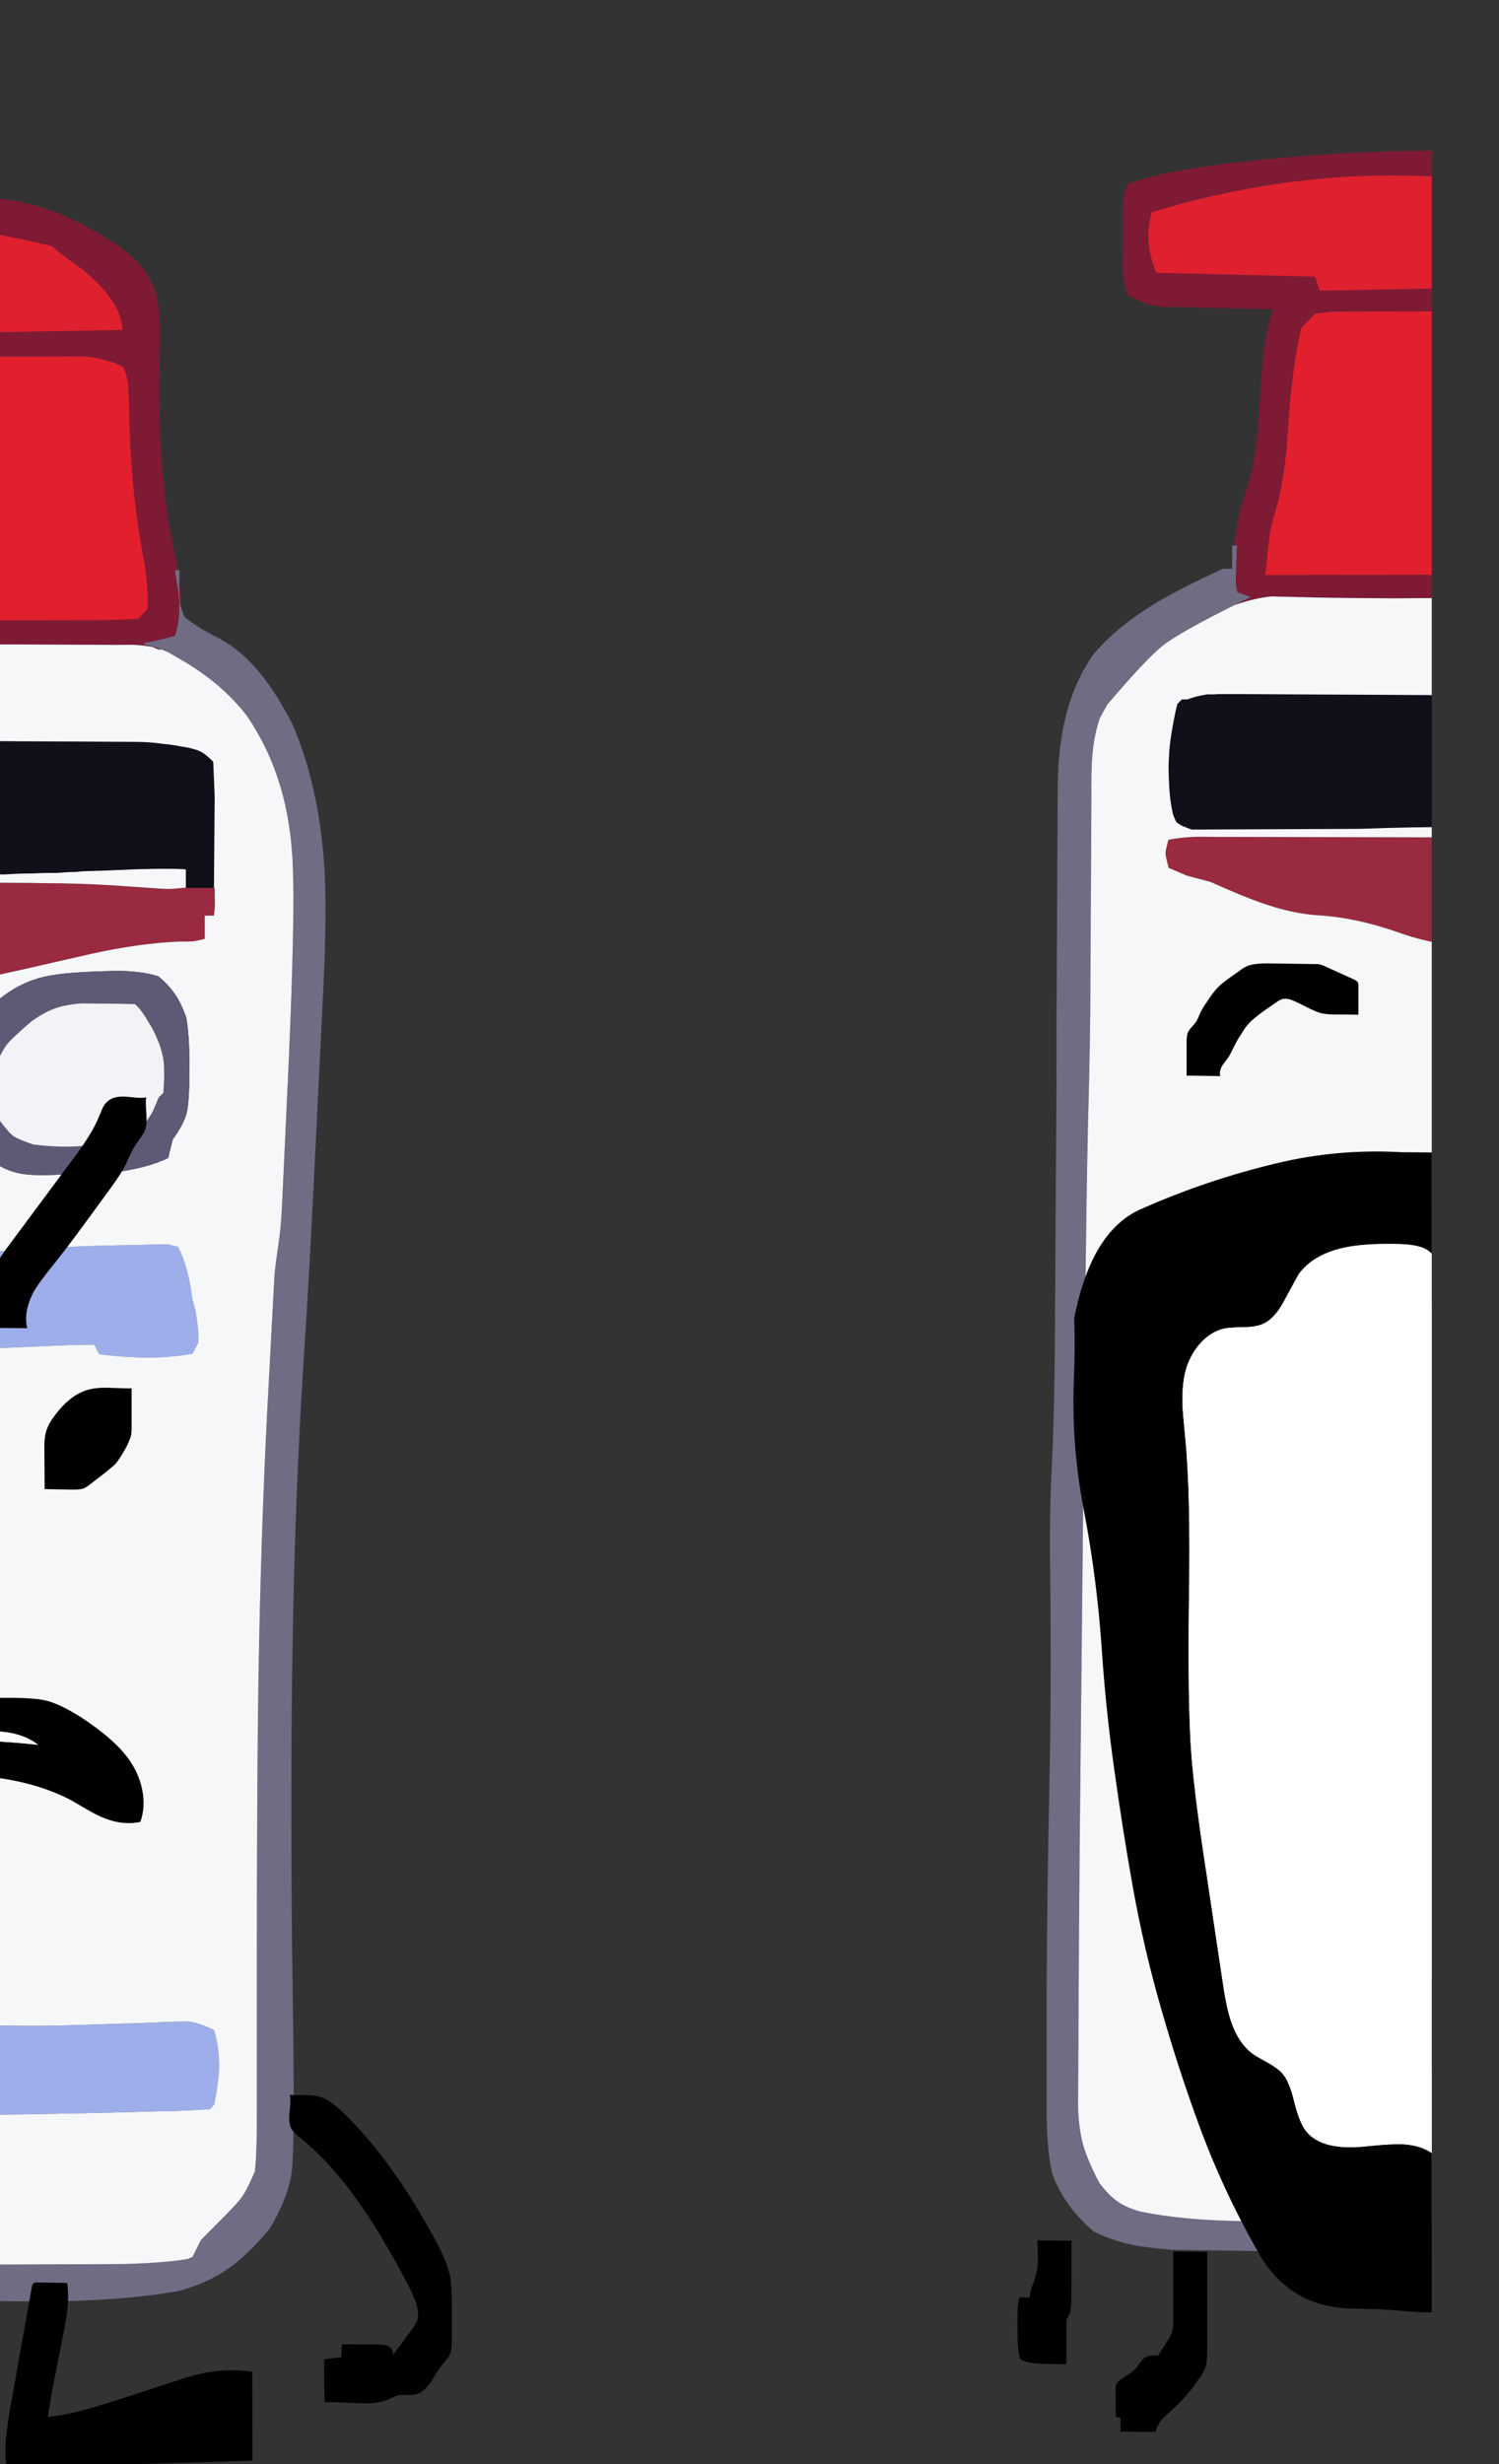 
<svg viewBox="0 0 112 184" height="184px" width="112px" y="0px" x="0px" preserveAspectRatio="none" xmlns:xlink="http://www.w3.org/1999/xlink" version="1.1" xmlns="http://www.w3.org/2000/svg">
<rect x="0" y="0" width="112" height="184" fill="#333333" stroke="none"/>
<defs></defs>

<g id="fun_scrollers">
<g transform="matrix( 0.362, 0, 0, 0.362, -594.2,0.1)" id="svg"></g>

<g transform="matrix( 0.362, 0, 0, 0.362, -594.2,0.1)" id="Layer_2"></g>

<g transform="matrix( 0.362, 0, 0, 0.362, -594.2,0.1)" id="Layer_3"></g>

<g transform="matrix( 0.362, 0, 0, 0.362, -594.2,0.1)" id="Layer_2">
<g>
<g>
<g>
<path d="M 1678.5 117.35
L 1678.15 117.35 1677.5 117.35
Q 1678.35 122 1678.4 124.15 1678.55 127.7 1677.55 130.85 1673.2 132.05 1671.25 132.3
L 1671.25 132.75
Q 1672.992 133.046 1674.75 133.7 1675.379 133.928 1676 134.2
L 1678.55 135.65
Q 1687.25 140.65 1692.4 147.4 1697.45 154.8 1699.8 163.75 1701.9 171.65 1701.95 181.6
L 1702 184.15
Q 1702 196.45 1701.05 218.3
L 1699.65 248.3
Q 1699.45 252.95 1698.85 256.8 1698.4 259.7 1698.1 262.55
L 1696.6 290.7
Q 1695.25 316.65 1694.75 347.85 1694.45 370.65 1694.45 405.05
L 1694.45 434.85
Q 1694.5 443.4 1694.05 447.65 1692.35 451.55 1691.5 452.7 1690.75 453.9 1687.7 456.95
L 1682.9 461.8 1681.15 465.3 1681 465.6
Q 1680.644 465.666 1680.25 465.7 1675.463 466.518 1666.8 466.75
L 1630.2 466.9 1630.2 474.2 1631.4 474.25
Q 1648.15 474.55 1654.8 474.4 1667.95 474.1 1678.1 472.35 1684.3 470.75 1688.75 467.55 1692.6 464.85 1697.15 459.4 1701 452.8 1701.65 447.7 1702.25 442.55 1701.95 418.45
L 1701.7 399.75
Q 1701.4 365.1 1701.8 340.5 1702.3 308.5 1704.05 281.35 1705.4 261 1706.7 233.45
L 1707.95 208.1
Q 1709.05 188.15 1708.35 178.1 1707.2 161.6 1701.75 149 1698.5 142.8 1695.45 139 1691.5 134 1686.55 131.35 1681.95 129.05 1679.5 126.95 1679.296 126.41 1679.15 125.95 1678.756 124.925 1678.65 124.5 1678.55 123.85 1678.45 121.85
L 1678.45 119.7 1678.5 117.35 Z" stroke="none" fill="#706C84"></path>

<path d="M 1630.2 40.15
L 1630.2 46.45
Q 1641.229 47.785 1652.3 50.55 1652.3 50.9 1658.85 55.6 1665.6 61.3 1666.5 66.2 1666.65 66.95 1666.75 67.8
L 1630.2 68.45 1630.2 73.3 1658.9 73.25
Q 1663.25 73.6 1666.85 75.4 1667.6 77 1667.85 78.65 1667.95 79.5 1668.05 82.1
L 1668.2 88.3
Q 1668.65 102.5 1671.25 115.95 1672.15 121.55 1671.85 125.4
L 1670 127.35
Q 1666.6 127.6 1661.9 127.65
L 1630.2 127.7 1630.2 132.6 1666 132.75
Q 1668.65 132.7 1669.5 132.75 1670.35 132.8 1672.8 133.15 1673.45 133.4 1674.1 133.7
L 1674.75 133.7
Q 1672.992 133.046 1671.25 132.75
L 1671.25 132.3
Q 1673.2 132.05 1677.55 130.85 1678.55 127.7 1678.4 124.15 1678.35 122 1677.5 117.35
L 1678.15 117.35
Q 1677.9 115.677 1677.55 114.1 1674.2 98.85 1674.3 78.7
L 1674.45 70.05
Q 1674.6 63.8 1673.5 59.7 1672.25 56.65 1670.4 54.45 1668.7 52.45 1665.8 50.35
L 1662.7 48.45
Q 1656 44.3 1649.4 42.3 1642.95 40.4 1635 40.2
L 1631.25 40.2
Q 1630.725 40.191 1630.2 40.15
M 1678.45 119.7
L 1678.45 121.85
Q 1678.55 123.85 1678.65 124.5 1678.756 124.925 1679.15 125.95
L 1678.8 123.85
Q 1678.699 121.721 1678.45 119.7 Z" stroke="none" fill="#7E1A34"></path>

<path d="M 1680.55 416.75
Q 1678.8 416.65 1671.55 417
L 1655.55 417.5
Q 1646 417.8 1631.15 417.25 1630.675 417.232 1630.2 417.2
L 1630.2 436.15
Q 1634.664 436.043 1638.7 436 1659.8 435.65 1670.3 435.35
L 1673.8 435.25
Q 1678.6 435.2 1684.7 434.8
L 1685.65 433.85
Q 1686.55 429.25 1686.65 426.15 1686.7 422.15 1685.6 418.45 1682.3 416.95 1680.55 416.75
M 1630.2 258.2
L 1630.2 278.1
Q 1642.299 277.785 1644.95 277.65
L 1652.9 277.3
Q 1656.85 277.1 1660.9 277.1
L 1661.9 279.05
Q 1672.95 280.5 1681.15 278.95
L 1682.4 276.6
Q 1682.35 274.35 1682.3 273.55 1682.2 272.8 1681.85 270.5
L 1681.1 267.45
Q 1680.25 260.85 1678.15 256.9
L 1675.95 256.4 1666.85 256.6
Q 1657.7 256.7 1650.8 257.25 1641.801 257.993 1630.2 258.2 Z" stroke="none" fill="#9DAEEA"></path>

<path d="M 1650.3 181.9
L 1647.55 181.85
Q 1638.885 181.787 1630.2 181.8
L 1630.2 203
Q 1636.15 201.957 1646.6 199.6
L 1660.2 196.5
Q 1669.8 194.35 1678.25 193.95 1680.65 193.95 1681.3 193.9 1682 193.8 1683.7 193.4
L 1683.7 188.6 1685.6 188.6 1685.8 186.6 1685.75 182.85 1685.6 182.85 1679.8 182.85 1679.55 182.85
Q 1677.013 183.1 1676.2 183.1 1675.45 183.1 1673.4 182.95
L 1664.7 182.35
Q 1657.05 181.9 1650.3 181.9 Z" stroke="none" fill="#992A3F"></path>

<path d="M 1637.2 180.15
Q 1638.3 180.1 1639.4 180.1 1641 180.1 1642.6 180.1 1644.05 180 1645.5 179.95 1646.85 179.9 1648.25 179.9 1649.5 179.85 1650.75 179.8 1651.9 179.8 1653.05 179.8 1654.1 179.75 1655.15 179.65 1656.1 179.6 1657.1 179.6 1657.9 179.5 1658.7 179.45 1664 179.3 1669.35 179.05 1670.6 179 1671.9 179 1673.1 178.95 1674.35 178.95 1675.5 178.95 1676.65 178.95 1677.7 178.95 1678.8 179 1679.3 179 1679.8 179.1
L 1679.8 182.85 1685.6 182.85 1685.75 164.05 1685.45 156.85
Q 1684.5 155.9 1683.45 155.1 1682.8 154.7 1682.15 154.45 1681.3 154.2 1680.55 154 1679.7 153.85 1678.85 153.7 1677.95 153.55 1677.1 153.4 1676.15 153.25 1675.3 153.2 1674.3 153.05 1673.35 152.95 1672.3 152.85 1671.3 152.8 1670.2 152.75 1669.15 152.75
L 1630.2 152.55 1630.2 180
Q 1630.623 180.057 1631.05 180.1 1632.75 180.05 1634.4 180.1 1635.15 180.1 1635.9 180.15 1636.55 180.15 1637.2 180.15 Z" stroke="none" fill="#110F1A"></path>

<path d="M 1639.4 180.1
Q 1638.3 180.1 1637.2 180.15 1636.55 180.15 1635.9 180.15 1635.15 180.1 1634.4 180.1 1632.75 180.05 1631.05 180.1 1630.623 180.057 1630.2 180
L 1630.2 181.8
Q 1638.885 181.787 1647.55 181.85
L 1650.3 181.9
Q 1657.05 181.9 1664.7 182.35
L 1673.4 182.95
Q 1675.45 183.1 1676.2 183.1 1677.013 183.1 1679.55 182.85
L 1679.8 182.85 1679.8 179.1
Q 1679.3 179 1678.8 179 1677.7 178.95 1676.65 178.95 1675.5 178.95 1674.35 178.95 1673.1 178.95 1671.9 179 1670.6 179 1669.35 179.05 1664 179.3 1658.7 179.45 1657.9 179.5 1657.1 179.6 1656.1 179.6 1655.15 179.65 1654.1 179.75 1653.05 179.8 1651.9 179.8 1650.75 179.8 1649.5 179.85 1648.25 179.9 1646.85 179.9 1645.5 179.95 1644.05 180 1642.6 180.1 1641 180.1 1639.4 180.1
M 1674.1 133.7
Q 1673.45 133.4 1672.8 133.15 1670.35 132.8 1669.5 132.75 1668.65 132.7 1666 132.75
L 1630.2 132.6 1630.2 152.55 1669.15 152.75
Q 1670.2 152.75 1671.3 152.8 1672.3 152.85 1673.35 152.95 1674.3 153.05 1675.3 153.2 1676.15 153.25 1677.1 153.4 1677.95 153.55 1678.85 153.7 1679.7 153.85 1680.55 154 1681.3 154.2 1682.15 154.45 1682.8 154.7 1683.45 155.1 1684.5 155.9 1685.45 156.85
L 1685.75 164.05 1685.6 182.85 1685.75 182.85 1685.8 186.6 1685.6 188.6 1683.7 188.6 1683.7 193.4
Q 1682 193.8 1681.3 193.9 1680.65 193.95 1678.25 193.95 1669.8 194.35 1660.2 196.5
L 1646.6 199.6
Q 1636.15 201.957 1630.2 203
L 1630.2 258.2
Q 1641.801 257.993 1650.8 257.25 1657.7 256.7 1666.85 256.6
L 1675.95 256.4 1678.15 256.9
Q 1680.25 260.85 1681.1 267.45
L 1681.85 270.5
Q 1682.2 272.8 1682.3 273.55 1682.35 274.35 1682.4 276.6
L 1681.15 278.95
Q 1672.95 280.5 1661.9 279.05
L 1660.9 277.1
Q 1656.85 277.1 1652.9 277.3
L 1644.95 277.65
Q 1642.299 277.785 1630.2 278.1
L 1630.2 417.2
Q 1630.675 417.232 1631.15 417.25 1646 417.8 1655.55 417.5
L 1671.55 417
Q 1678.8 416.65 1680.55 416.75 1682.3 416.95 1685.6 418.45 1686.7 422.15 1686.65 426.15 1686.55 429.25 1685.65 433.85
L 1684.7 434.8
Q 1678.6 435.2 1673.8 435.25
L 1670.3 435.35
Q 1659.8 435.65 1638.7 436 1634.664 436.043 1630.2 436.15
L 1630.2 466.9 1666.8 466.75
Q 1675.463 466.518 1680.25 465.7 1680.722 465.53 1681.15 465.3
L 1682.9 461.8 1687.7 456.95
Q 1690.75 453.9 1691.5 452.7 1692.35 451.55 1694.05 447.65 1694.5 443.4 1694.45 434.85
L 1694.45 405.05
Q 1694.45 370.65 1694.75 347.85 1695.25 316.65 1696.6 290.7
L 1698.1 262.55
Q 1698.4 259.7 1698.85 256.8 1699.45 252.95 1699.65 248.3
L 1701.05 218.3
Q 1702 196.45 1702 184.15
L 1701.95 181.6
Q 1701.9 171.65 1699.8 163.75 1697.45 154.8 1692.4 147.4 1687.25 140.65 1678.55 135.65
L 1676 134.2
Q 1675.379 133.928 1674.75 133.7
L 1674.1 133.7
M 1674.1 201.1
Q 1676.25 202.85 1677.65 204.95 1678.9 206.75 1679.9 209.7 1680.65 214.25 1680.5 220.6
L 1680.5 223.45
Q 1680.4 227.55 1679.95 229.4 1679.3 231.75 1677.1 234.75
L 1676.15 238.6
Q 1671.65 240.75 1664.9 241.55 1661.7 241.85 1653.15 242.05
L 1650.5 242.15
Q 1647.1 242.15 1645.15 241.7 1642.7 241.15 1640.1 239.5 1637.05 236.2 1636.35 235.3 1635.75 234.3 1634.8 232 1634.45 229 1634.35 227.9 1634.3 226.85 1634.3 223.45
L 1634.25 218.9
Q 1634.55 215.55 1635.45 213.55 1636.3 211.6 1638.55 208.9
L 1640.3 206.7
Q 1644.7 202.65 1650.35 201.25 1654.1 200.35 1661.85 200.1
L 1665.2 200
Q 1670.35 199.95 1674.1 201.1 Z" stroke="none" fill="#F5F7F9"></path>

<path d="M 1677.65 204.95
Q 1676.25 202.85 1674.1 201.1 1670.35 199.95 1665.2 200
L 1661.85 200.1
Q 1654.1 200.35 1650.35 201.25 1644.7 202.65 1640.3 206.7
L 1638.55 208.9
Q 1636.3 211.6 1635.45 213.55 1634.55 215.55 1634.25 218.9
L 1634.3 223.45
Q 1634.3 226.85 1634.35 227.9 1634.45 229 1634.8 232 1635.75 234.3 1636.35 235.3 1637.05 236.2 1640.1 239.5 1642.7 241.15 1645.15 241.7 1647.1 242.15 1650.5 242.15
L 1653.15 242.05
Q 1661.7 241.85 1664.9 241.55 1671.65 240.75 1676.15 238.6
L 1677.1 234.75
Q 1679.3 231.75 1679.95 229.4 1680.4 227.55 1680.5 223.45
L 1680.5 220.6
Q 1680.65 214.25 1679.9 209.7 1678.9 206.75 1677.65 204.95
M 1662.35 206.75
Q 1665.8 206.75 1669.3 206.85 1670.35 207.85 1670.75 208.5 1671.2 209.05 1672.75 211.65 1674.6 215.05 1675.15 218.2 1675.5 220.8 1675.15 225.15
L 1674.2 226.1
Q 1673.15 228.65 1672.7 229.5 1672.2 230.3 1670.4 232.8 1665.4 235.35 1659.55 236 1654.55 236.6 1648.25 235.8 1645.1 234.7 1644.25 234.1 1643.4 233.55 1641.5 231.05 1639.55 226.55 1639.55 221.45 1641.75 216.65 1642.8 215.25 1643.9 213.85 1648 210.35 1650.6 208.5 1652.9 207.7 1655.2 206.9 1658.45 206.7
L 1662.35 206.75 Z" stroke="none" fill="#5D5A76"></path>

<path d="M 1669.3 206.85
Q 1665.8 206.75 1662.35 206.75
L 1658.45 206.7
Q 1655.2 206.9 1652.9 207.7 1650.6 208.5 1648 210.35 1643.9 213.85 1642.8 215.25 1641.75 216.65 1639.55 221.45 1639.55 226.55 1641.5 231.05 1643.4 233.55 1644.25 234.1 1645.1 234.7 1648.25 235.8 1654.55 236.6 1659.55 236 1665.4 235.35 1670.4 232.8 1672.2 230.3 1672.7 229.5 1673.15 228.65 1674.2 226.1
L 1675.15 225.15
Q 1675.5 220.8 1675.15 218.2 1674.6 215.05 1672.75 211.65 1671.2 209.05 1670.75 208.5 1670.35 207.85 1669.3 206.85 Z" stroke="none" fill="#F1F3F7"></path>

<path d="M 1658.85 55.6
Q 1652.3 50.9 1652.3 50.55 1641.229 47.785 1630.2 46.45
L 1630.2 68.45 1666.75 67.8
Q 1666.65 66.95 1666.5 66.2 1665.6 61.3 1658.85 55.6 Z" stroke="none" fill="#DF202E"></path>

<path d="M 1658.9 73.25
L 1630.2 73.3 1630.2 127.7 1661.9 127.65
Q 1666.6 127.6 1670 127.35
L 1671.85 125.4
Q 1672.15 121.55 1671.25 115.95 1668.65 102.5 1668.2 88.3
L 1668.05 82.1
Q 1667.95 79.5 1667.85 78.65 1667.6 77 1666.85 75.4 1663.25 73.6 1658.9 73.25 Z" stroke="none" fill="#E21F2D"></path>
</g>
</g>
</g>
</g>

<g transform="matrix( 0.362, 0, 0, 0.362, -594.2,0.1)" id="Layer_3">
<g>
<g>
<g>
<path d="M 1650.85 350.5
Q 1649.05 350.05 1644.65 349.95
L 1630.2 349.95 1630.2 356.85
Q 1632.895 356.75 1636.8 356.75 1641.05 356.75 1643.4 357.15 1647 357.8 1649.3 359.65 1642.5 358.85 1633.8 358.7 1632.301 358.668 1630.2 358.65
L 1630.2 365.75
Q 1635.752 365.838 1639.4 366.25 1649.25 367.4 1656.25 371.15 1657.4 371.8 1659.6 373.1 1661.6 374.25 1663.05 374.8 1666.85 376.3 1670.4 375.55 1671.5 372.5 1670.8 368.95 1670.15 365.7 1668.15 362.8 1665.25 358.6 1658.15 353.95 1653.7 351.15 1650.85 350.5
M 1648.25 470.8
Q 1648.1 471 1648 471.5
L 1643.4 497.3
Q 1642.8 501.05 1642.65 502.95 1642.4 506.1 1642.8 508.6 1657.65 508.45 1693.55 507.3
L 1693.5 488.95
Q 1688.1 488.2 1682.7 489.4 1680.5 489.9 1677.45 490.95
L 1667 494.35
Q 1661.75 496.05 1659.3 496.7 1654.95 497.9 1651.35 498.3 1651.45 497.1 1652.15 493.15
L 1654.45 481.45
Q 1655.15 477.95 1655.35 476.05 1655.65 473.05 1655.3 470.65
L 1649.35 470.55
Q 1648.65 470.45 1648.25 470.8
M 1712.2 435.45
Q 1709.4 432.75 1707.3 432.2 1706.15 431.9 1704.3 431.9 1701.6 431.9 1701.25 431.85 1701.5 432.85 1701.2 435.4 1700.95 437.7 1701.55 438.8 1702 439.6 1703.4 440.7 1709.85 445.95 1715.65 454.25 1719.9 460.25 1725.15 470.05 1727.05 473.65 1727.55 475.6 1727.9 477.15 1727.6 478.25 1727.3 479.1 1726.4 480.3
L 1722.4 485.75
Q 1722.7 485.3 1722.45 484.65 1722.25 484.05 1721.75 483.75 1721.1 483.35 1719.5 483.35
L 1712.05 483.3
Q 1711.85 484.65 1711.9 485.95
L 1708.35 486.4
Q 1708.3 490.35 1708.45 495.3 1709.85 495.15 1715.1 495.45 1719.2 495.7 1721.5 494.7 1723.2 493.9 1723.5 493.85 1724.05 493.7 1725.2 493.75 1726.35 493.8 1726.9 493.7 1728.7 493.4 1730.3 491.2 1731.8 488.7 1732.7 487.55 1734 486.05 1734.25 485.5 1734.7 484.5 1734.7 482.5
L 1734.7 475.15
Q 1734.7 470.95 1734.25 468.9 1733.65 466.25 1731.35 461.9 1722.2 445 1712.2 435.45
M 1659.8 286.35
Q 1655.7 287.4 1652.25 292.4 1651.45 293.55 1651.15 294.45 1650.5 296 1650.6 299.1
L 1650.65 306.9 1656.55 307
Q 1657.95 307 1658.6 306.8 1659.15 306.6 1660.05 305.9
L 1663.35 303.35
Q 1665.1 301.9 1665.3 301.65 1666.05 300.85 1667.6 298.05 1668.45 296.25 1668.5 295.7 1668.6 295.25 1668.6 294.3
L 1668.6 286.1
Q 1667.75 286.15 1664.15 286 1661.45 285.9 1659.8 286.35
M 1671.4 232.75
Q 1671.8 231.6 1671.65 229.45 1671.45 227.05 1671.6 226.1 1670.75 226.25 1669.6 226.15 1668.25 226 1667.55 225.95 1664.95 225.75 1663.65 226.9 1663.05 227.4 1662.6 228.3 1662.5 228.55 1661.9 230 1660.6 233.25 1657.1 238
L 1642.65 257.45
Q 1640.4 260.55 1639.9 262.25 1639.55 263.5 1639.55 266.65
L 1639.6 272.15
Q 1639.6 272.95 1639.9 273.3 1640.25 273.65 1641.15 273.65
L 1647.05 273.7
Q 1646.25 270.35 1648.3 266.35 1649.4 264.35 1652.75 260.25 1655.75 256.5 1660.4 250.1
L 1664.2 244.9
Q 1666.6 241.6 1667.35 240 1668.55 237.25 1669.35 236 1670.1 234.95 1670.45 234.4 1671.15 233.45 1671.4 232.75 Z" stroke="none" fill="#000000"></path>

<path d="M 1649.3 359.65
Q 1647 357.8 1643.4 357.15 1641.05 356.75 1636.8 356.75 1632.895 356.75 1630.2 356.85
L 1630.2 358.65
Q 1632.301 358.668 1633.8 358.7 1642.5 358.85 1649.3 359.65 Z" stroke="none" fill="#FFFFFF"></path>
</g>
</g>
</g>
</g>

<g transform="matrix( 0.362, 0, 0, 0.362, -594.2,0.1)" id="Layer_6">
<g>
<g>
<g>
<path d="M 1861.35 147.75
Q 1859.85 153.85 1859.75 162
L 1859.5 211
Q 1859.55 222.35 1859.35 244.8
L 1859.25 263.1
Q 1859.15 279.65 1859.1 282.5 1858.95 293.5 1858.55 301.95 1858 311.75 1858.2 324.55 1858.45 348.45 1858.05 366.8 1857.45 396.55 1857.45 414.9
L 1857.45 434.3
Q 1857.45 443.1 1858.6 448.1 1861.15 454.95 1867.2 460.05 1870.85 461.85 1875.15 462.8 1878.55 463.45 1883.4 463.8
L 1936.95 464.65 1936.95 457.55 1919.55 457.65
Q 1905.25 457.95 1898.05 457.9 1885.55 457.75 1876.7 455.9 1873.65 455 1872.05 453.8 1870.4 452.7 1868.4 450.1 1866.05 445.7 1865.05 442.35 1864 438.6 1863.95 434
L 1864.15 395.65
Q 1864.25 387.5 1864.25 383.45
L 1865 310.35
Q 1865.5 253.35 1866 231.5 1866.5 214 1866.5 201.4
L 1866.7 164.8
Q 1866.65 158.7 1866.85 156.2 1867.15 151.6 1868.45 147.85
L 1869.95 145.1
Q 1878.15 135.45 1881.5 132.85 1884.785 130.262 1896.3 124.5 1896.348 124.476 1896.4 124.45
L 1899.7 122.85
Q 1898.45 122.5 1896.8 121.85
L 1896.5 119.7
Q 1896.5 119.6 1896.75 112.25
L 1896.2 112.25 1895.75 112.25 1895.75 117.05 1893.85 117.05
Q 1884.75 121.2 1879.45 124.45 1871.9 129.1 1867.15 134.65 1863.15 140.35 1861.35 147.75 Z" stroke="none" fill="#706C84"></path>

<path d="M 1936.95 36.1
L 1936.95 30.75
Q 1918.593 30.943 1901.55 32.7
L 1898.1 33.1
Q 1890.5 33.9 1886.1 34.7 1879.4 35.8 1874.3 37.65 1873.45 39.3 1873.35 40.45 1873.2 41.55 1873.25 46.5
L 1873.25 49.2
Q 1873.2 51.15 1873.15 55.1 1873.25 58.5 1874.4 60.75 1877.3 62.15 1878.1 62.45 1878.95 62.7 1881.05 63
L 1904.2 63.5
Q 1903 67.05 1902.45 71.05 1902 74 1901.7 78.75 1901.2 87.2 1900.9 90.2 1900.15 96.55 1898.5 101.35 1896.725 106.448 1896.2 112.25
L 1896.75 112.25
Q 1896.5 119.6 1896.5 119.7
L 1896.8 121.85
Q 1898.45 122.5 1899.7 122.85
L 1896.4 124.45
Q 1896.348 124.476 1896.3 124.5 1896.565 124.409 1896.8 124.35 1900.45 123.1 1903.9 122.75
L 1914.2 123
Q 1919.15 123.1 1929.05 123.15 1933 123.128 1936.95 123.1
L 1936.95 118.3 1902.6 118.35
Q 1903.3 111.35 1903.55 109.7 1903.85 107.9 1904.85 104.55 1906.7 98.25 1907.3 87.95 1908.15 75.1 1910.05 67.3
L 1912.95 64.4
Q 1915.05 64.15 1915.85 64.05 1916.7 64 1919.35 64
L 1936.95 63.95 1936.95 59.25 1913.85 59.7 1912.85 56.8 1880.15 56
Q 1877.4 49.9 1879.15 43.5 1907.91 34.717 1936.95 36.1 Z" stroke="none" fill="#7E1A34"></path>

<path d="M 1936.95 427.05
L 1936.95 407.5
Q 1935.27 407.471 1933.6 407.45 1927 407.5 1920.25 407.25 1911.2 406.9 1906.7 406.85
L 1901.65 406.85
Q 1895.2 406.45 1893.35 406.6 1888.9 406.8 1885.55 408.6 1884.1 411.55 1883.75 412.65 1883.4 413.75 1882.95 417.25 1883.3 420.8 1883.6 421.9 1883.95 422.95 1885.6 425.9 1889.35 427.75 1892.05 427.95 1894.75 428.15 1907.3 427.7
L 1915.15 427.5
Q 1925.45 427.45 1935.7 427.1 1936.328 427.079 1936.95 427.05
M 1892.4 248.95
Q 1890.15 260.55 1893.6 268.1 1897.4 270.2 1899.35 270.45 1901.3 270.75 1909.4 270.25 1911.3 270.05 1915.15 269.95 1923.45 269.8 1930.1 269.4 1932.807 269.269 1936.95 269.1
L 1936.95 248.9 1933.2 248.95
Q 1931.9 248.95 1909.8 248.75 1892.6 248.55 1892.4 248.95 Z" stroke="none" fill="#9DAEEA"></path>

<path d="M 1882 175.8
Q 1882.05 176.55 1882.65 178.75
L 1886.4 180.35 1891.3 181.65
Q 1897.95 184.65 1901.9 186 1907.85 188.1 1913.05 188.5 1920.65 188.9 1928.85 191.65 1933.489 193.322 1936.95 194
L 1936.95 172.45 1890.85 172.35
Q 1886.55 172.2 1882.6 172.95 1882 175.1 1882 175.8 Z" stroke="none" fill="#992A3F"></path>

<path d="M 1884.4 145
L 1884.4 145.1
Q 1884.05 146.4 1883.8 147.8 1883.25 150.55 1882.9 153.3 1882.75 154.65 1882.7 156.05 1882.6 157.5 1882.65 158.95 1882.65 160.3 1882.75 161.75 1882.8 163.2 1883 164.7 1883.2 166.15 1883.5 167.55 1883.6 167.95 1883.8 168.35 1883.9 168.6 1884.05 168.95 1884.1 169.1 1884.2 169.25 1884.25 169.3 1884.3 169.35 1884.4 169.45 1884.55 169.55 1884.7 169.65 1884.85 169.75 1885.1 169.9 1885.35 170.05 1885.55 170.2 1885.9 170.25 1886.6 170.6 1887.45 170.85
L 1922.15 170.7
Q 1927.55 170.5 1933 170.4 1934.975 170.363 1936.95 170.35
L 1936.95 143.1 1897.45 142.9
Q 1896.7 142.9 1896.05 142.9 1895.4 142.9 1894.8 142.9 1894.25 142.9 1893.75 142.9 1893.25 142.9 1892.8 142.9 1892.4 142.95 1892.05 142.95 1891.7 142.95 1891.45 142.95 1891.2 142.95 1891 142.95 1890.8 142.95 1890.65 142.95 1889.8 143.1 1889 143.25 1888.15 143.45 1887.35 143.7 1886.917 143.835 1886.5 144
L 1885.35 144 1884.4 145 Z" stroke="none" fill="#110F1A"></path>

<path d="M 1936.95 143.1
L 1936.95 123.1
Q 1933 123.128 1929.05 123.15 1919.15 123.1 1914.2 123
L 1903.9 122.75
Q 1900.45 123.1 1896.8 124.35 1896.565 124.409 1896.3 124.5 1884.785 130.262 1881.5 132.85 1878.15 135.45 1869.95 145.1
L 1868.45 147.85
Q 1867.15 151.6 1866.85 156.2 1866.65 158.7 1866.7 164.8
L 1866.5 201.4
Q 1866.5 214 1866 231.5 1865.5 253.35 1865 310.35
L 1864.25 383.45
Q 1864.25 387.5 1864.15 395.65
L 1863.95 434
Q 1864 438.6 1865.05 442.35 1866.05 445.7 1868.4 450.1 1870.4 452.7 1872.05 453.8 1873.65 455 1876.7 455.9 1885.55 457.75 1898.05 457.9 1905.25 457.95 1919.55 457.65
L 1936.95 457.55 1936.95 427.05
Q 1936.328 427.079 1935.7 427.1 1925.45 427.45 1915.15 427.5
L 1907.3 427.7
Q 1894.75 428.15 1892.05 427.95 1889.35 427.75 1885.6 425.9 1883.95 422.95 1883.6 421.9 1883.3 420.8 1882.95 417.25 1883.4 413.75 1883.75 412.65 1884.1 411.55 1885.55 408.6 1888.9 406.8 1893.35 406.6 1895.2 406.45 1901.65 406.85
L 1906.7 406.85
Q 1911.2 406.9 1920.25 407.25 1927 407.5 1933.6 407.45 1935.27 407.471 1936.95 407.5
L 1936.95 269.1
Q 1932.807 269.269 1930.1 269.4 1923.45 269.8 1915.15 269.95 1911.3 270.05 1909.4 270.25 1901.3 270.75 1899.35 270.45 1897.4 270.2 1893.6 268.1 1890.15 260.55 1892.4 248.95 1892.6 248.55 1909.8 248.75 1931.9 248.95 1933.2 248.95
L 1936.95 248.9 1936.95 194
Q 1933.489 193.322 1928.85 191.65 1920.65 188.9 1913.05 188.5 1907.85 188.1 1901.9 186 1897.95 184.65 1891.3 181.65
L 1886.4 180.35 1882.65 178.75
Q 1882.05 176.55 1882 175.8 1882 175.1 1882.6 172.95 1886.55 172.2 1890.85 172.35
L 1936.95 172.45 1936.95 170.35
Q 1934.975 170.363 1933 170.4 1927.55 170.5 1922.15 170.7
L 1887.45 170.85
Q 1886.6 170.6 1885.9 170.25 1885.55 170.2 1885.35 170.05 1885.1 169.9 1884.85 169.75 1884.7 169.65 1884.55 169.55 1884.4 169.45 1884.3 169.35 1884.25 169.3 1884.2 169.25 1884.1 169.1 1884.05 168.95 1883.9 168.6 1883.8 168.35 1883.6 167.95 1883.5 167.55 1883.2 166.15 1883 164.7 1882.8 163.2 1882.75 161.75 1882.65 160.3 1882.65 158.95 1882.6 157.5 1882.7 156.05 1882.75 154.65 1882.9 153.3 1883.25 150.55 1883.8 147.8 1884.05 146.4 1884.4 145.1
L 1884.4 145 1885.35 144 1886.5 144
Q 1886.917 143.835 1887.35 143.7 1888.15 143.45 1889 143.25 1889.8 143.1 1890.65 142.95 1890.8 142.95 1891 142.95 1891.2 142.95 1891.45 142.95 1891.7 142.95 1892.05 142.95 1892.4 142.95 1892.8 142.9 1893.25 142.9 1893.75 142.9 1894.25 142.9 1894.8 142.9 1895.4 142.9 1896.05 142.9 1896.7 142.9 1897.45 142.9
L 1936.95 143.1 Z" stroke="none" fill="#F5F7F9"></path>

<path d="M 1936.95 63.95
L 1919.35 64
Q 1916.7 64 1915.85 64.05 1915.05 64.15 1912.95 64.4
L 1910.05 67.3
Q 1908.15 75.1 1907.3 87.95 1906.7 98.25 1904.85 104.55 1903.85 107.9 1903.55 109.7 1903.3 111.35 1902.6 118.35
L 1936.95 118.3 1936.95 63.95 Z" stroke="none" fill="#E21F2D"></path>

<path d="M 1913.85 59.7
L 1936.95 59.25 1936.95 36.1
Q 1907.91 34.717 1879.15 43.5 1877.4 49.9 1880.15 56
L 1912.85 56.8 1913.85 59.7 Z" stroke="none" fill="#DF202E"></path>
</g>
</g>
</g>
</g>

<g transform="matrix( 0.362, 0, 0, 0.362, -594.2,0.1)" id="MergedLayer_1">
<g>
<g>
<g>
<path d="M 1862.6 461.95
L 1855.6 461.85
Q 1855.55 462.5 1855.65 465.1 1855.7 467.15 1855.4 468.35 1855.3 469.05 1854.95 470
L 1854.35 471.65
Q 1854.1 472.5 1853.95 473.65
L 1851.9 473.6
Q 1851.45 474.6 1851.45 476.85 1851.35 482.4 1851.7 485.15 1851.8 486 1852.05 486.3 1852.4 486.65 1852.9 486.8 1853.7 487.1 1854.85 487.2 1856.65 487.4 1861.55 487.4
L 1861.55 478.3
Q 1861.95 477.6 1862.1 477.2 1862.55 476.15 1862.55 474.3 1862.6 472.25 1862.6 461.95
M 1890.6 464.25
L 1883.6 464.15 1883.6 478.25
Q 1883.6 479.95 1883.35 480.7 1883.1 481.55 1882.4 482.6
L 1880.5 485.6
Q 1878.2 485.5 1877.35 486.3 1877.25 486.4 1876.25 487.8 1875.4 488.95 1872.9 490.45 1872.1 490.95 1871.9 491.4 1871.7 491.75 1871.7 492.55
L 1871.75 498.25 1872.7 498.45 1872.7 501.3
Q 1877.6 501.4 1880 501.35 1880.15 500.15 1881.15 498.95 1881.65 498.35 1883.2 496.95 1885.5 494.9 1887.3 492.65
L 1888.95 490.4
Q 1890.05 488.85 1890.35 487.6 1890.6 486.65 1890.6 484.65
L 1890.6 464.25 Z" stroke="none" fill="#000000"></path>
</g>
</g>
</g>
</g>

<g transform="matrix( 0.362, 0, 0, 0.362, -594.2,0.1)" id="Layer_2">
<g>
<g>
<g>
<path d="M 1936.95 237.45
Q 1933.802 237.438 1930.65 237.4 1917.5 236.65 1904.85 239.7 1890.4 243.15 1876.9 249.15 1866.65 253.65 1863.15 271.7 1863.35 277.75 1863.1 283.8 1862.5 297.5 1865.1 311 1867.85 325.3 1868.85 340.05 1869.7 352.7 1871.5 365.3 1873.15 377.1 1875.2 388.7 1877.5 401.6 1881.05 413.9 1884.45 425.85 1888.7 437.5 1893.8 451.55 1901.35 464.7 1907.8 475.85 1920.95 475.95 1927.05 476 1933.1 476.6 1935.072 476.749 1936.95 476.7
L 1936.95 443.85
Q 1934.733 442.307 1931.3 442.05 1928.95 441.9 1924.05 442.4 1919.7 442.9 1916.85 442.4 1912.9 441.75 1910.95 439.25 1909.65 437.6 1908.55 433.2 1907.55 428.95 1906 427.3 1905.05 426.3 1903.1 425.2 1900.6 423.85 1899.95 423.35 1897.15 421.25 1895.65 417.05 1894.65 414.3 1893.9 409.25
L 1890.35 385.5
Q 1888.05 370.55 1887.35 361.85 1886.55 351.55 1886.85 329 1887.2 307.55 1886.05 296.1 1885.55 290.85 1885.5 289.55 1885.4 285.8 1886 283.05 1886.8 279.65 1888.9 277.15 1891.2 274.4 1894.25 273.75 1895.2 273.55 1898.2 273.5 1900.7 273.45 1902.05 272.85 1904.4 271.85 1906.3 268.4 1909.35 262.75 1909.45 262.6 1912.45 258.5 1918.8 257.1 1923.1 256.15 1930.45 256.35 1932.9 256.45 1934.3 256.85 1936.006 257.308 1936.95 258.35
L 1936.95 237.45
M 1913.85 208.65
Q 1915.3 209.05 1917.8 209 1921 209 1921.8 209.05
L 1921.8 203.35
Q 1921.9 202.75 1921.65 202.3 1921.45 202 1920.75 201.7
L 1915.45 199.3
Q 1914.45 198.8 1913.6 198.6
L 1903 198.45
Q 1900.05 198.45 1898.75 199.05 1897.95 199.45 1897.3 199.95
L 1895.4 201.3
Q 1893.45 202.7 1892.85 203.35 1891.9 204.3 1890.4 206.6 1889.6 207.7 1889.1 208.8 1888.55 210.2 1888.3 210.5 1888.1 210.8 1887.4 211.6 1886.8 212.25 1886.6 212.75 1886.35 213.35 1886.35 214.65
L 1886.35 221.6 1893.3 221.7
Q 1893 220.65 1893.8 219.4 1894.75 218.15 1895.2 217.45 1895.35 217.2 1896.4 215.1 1896.85 214.15 1897.7 212.95 1898.4 211.7 1899.1 210.95 1900.05 209.85 1902.45 208.15
L 1904.85 206.5
Q 1905.65 205.9 1906.2 205.8 1907.05 205.6 1908.15 206.05 1908.95 206.35 1911 207.4 1912.75 208.3 1913.85 208.65 Z" stroke="none" fill="#000000"></path>

<path d="M 1902.05 272.85
Q 1900.7 273.45 1898.2 273.5 1895.2 273.55 1894.25 273.75 1891.2 274.4 1888.9 277.15 1886.8 279.65 1886 283.05 1885.4 285.8 1885.5 289.55 1885.55 290.85 1886.05 296.1 1887.2 307.55 1886.85 329 1886.55 351.55 1887.35 361.85 1888.05 370.55 1890.35 385.5
L 1893.9 409.25
Q 1894.65 414.3 1895.65 417.05 1897.15 421.25 1899.95 423.35 1900.6 423.85 1903.1 425.2 1905.05 426.3 1906 427.3 1907.55 428.95 1908.55 433.2 1909.65 437.6 1910.95 439.25 1912.9 441.75 1916.85 442.4 1919.7 442.9 1924.05 442.4 1928.95 441.9 1931.3 442.05 1934.733 442.307 1936.95 443.85
L 1936.95 258.35
Q 1936.006 257.308 1934.3 256.85 1932.9 256.45 1930.45 256.35 1923.1 256.15 1918.8 257.1 1912.45 258.5 1909.45 262.6 1909.35 262.75 1906.3 268.4 1904.4 271.85 1902.05 272.85 Z" stroke="none" fill="#FFFFFF"></path>
</g>
</g>
</g>
</g>
</g>
</svg>
